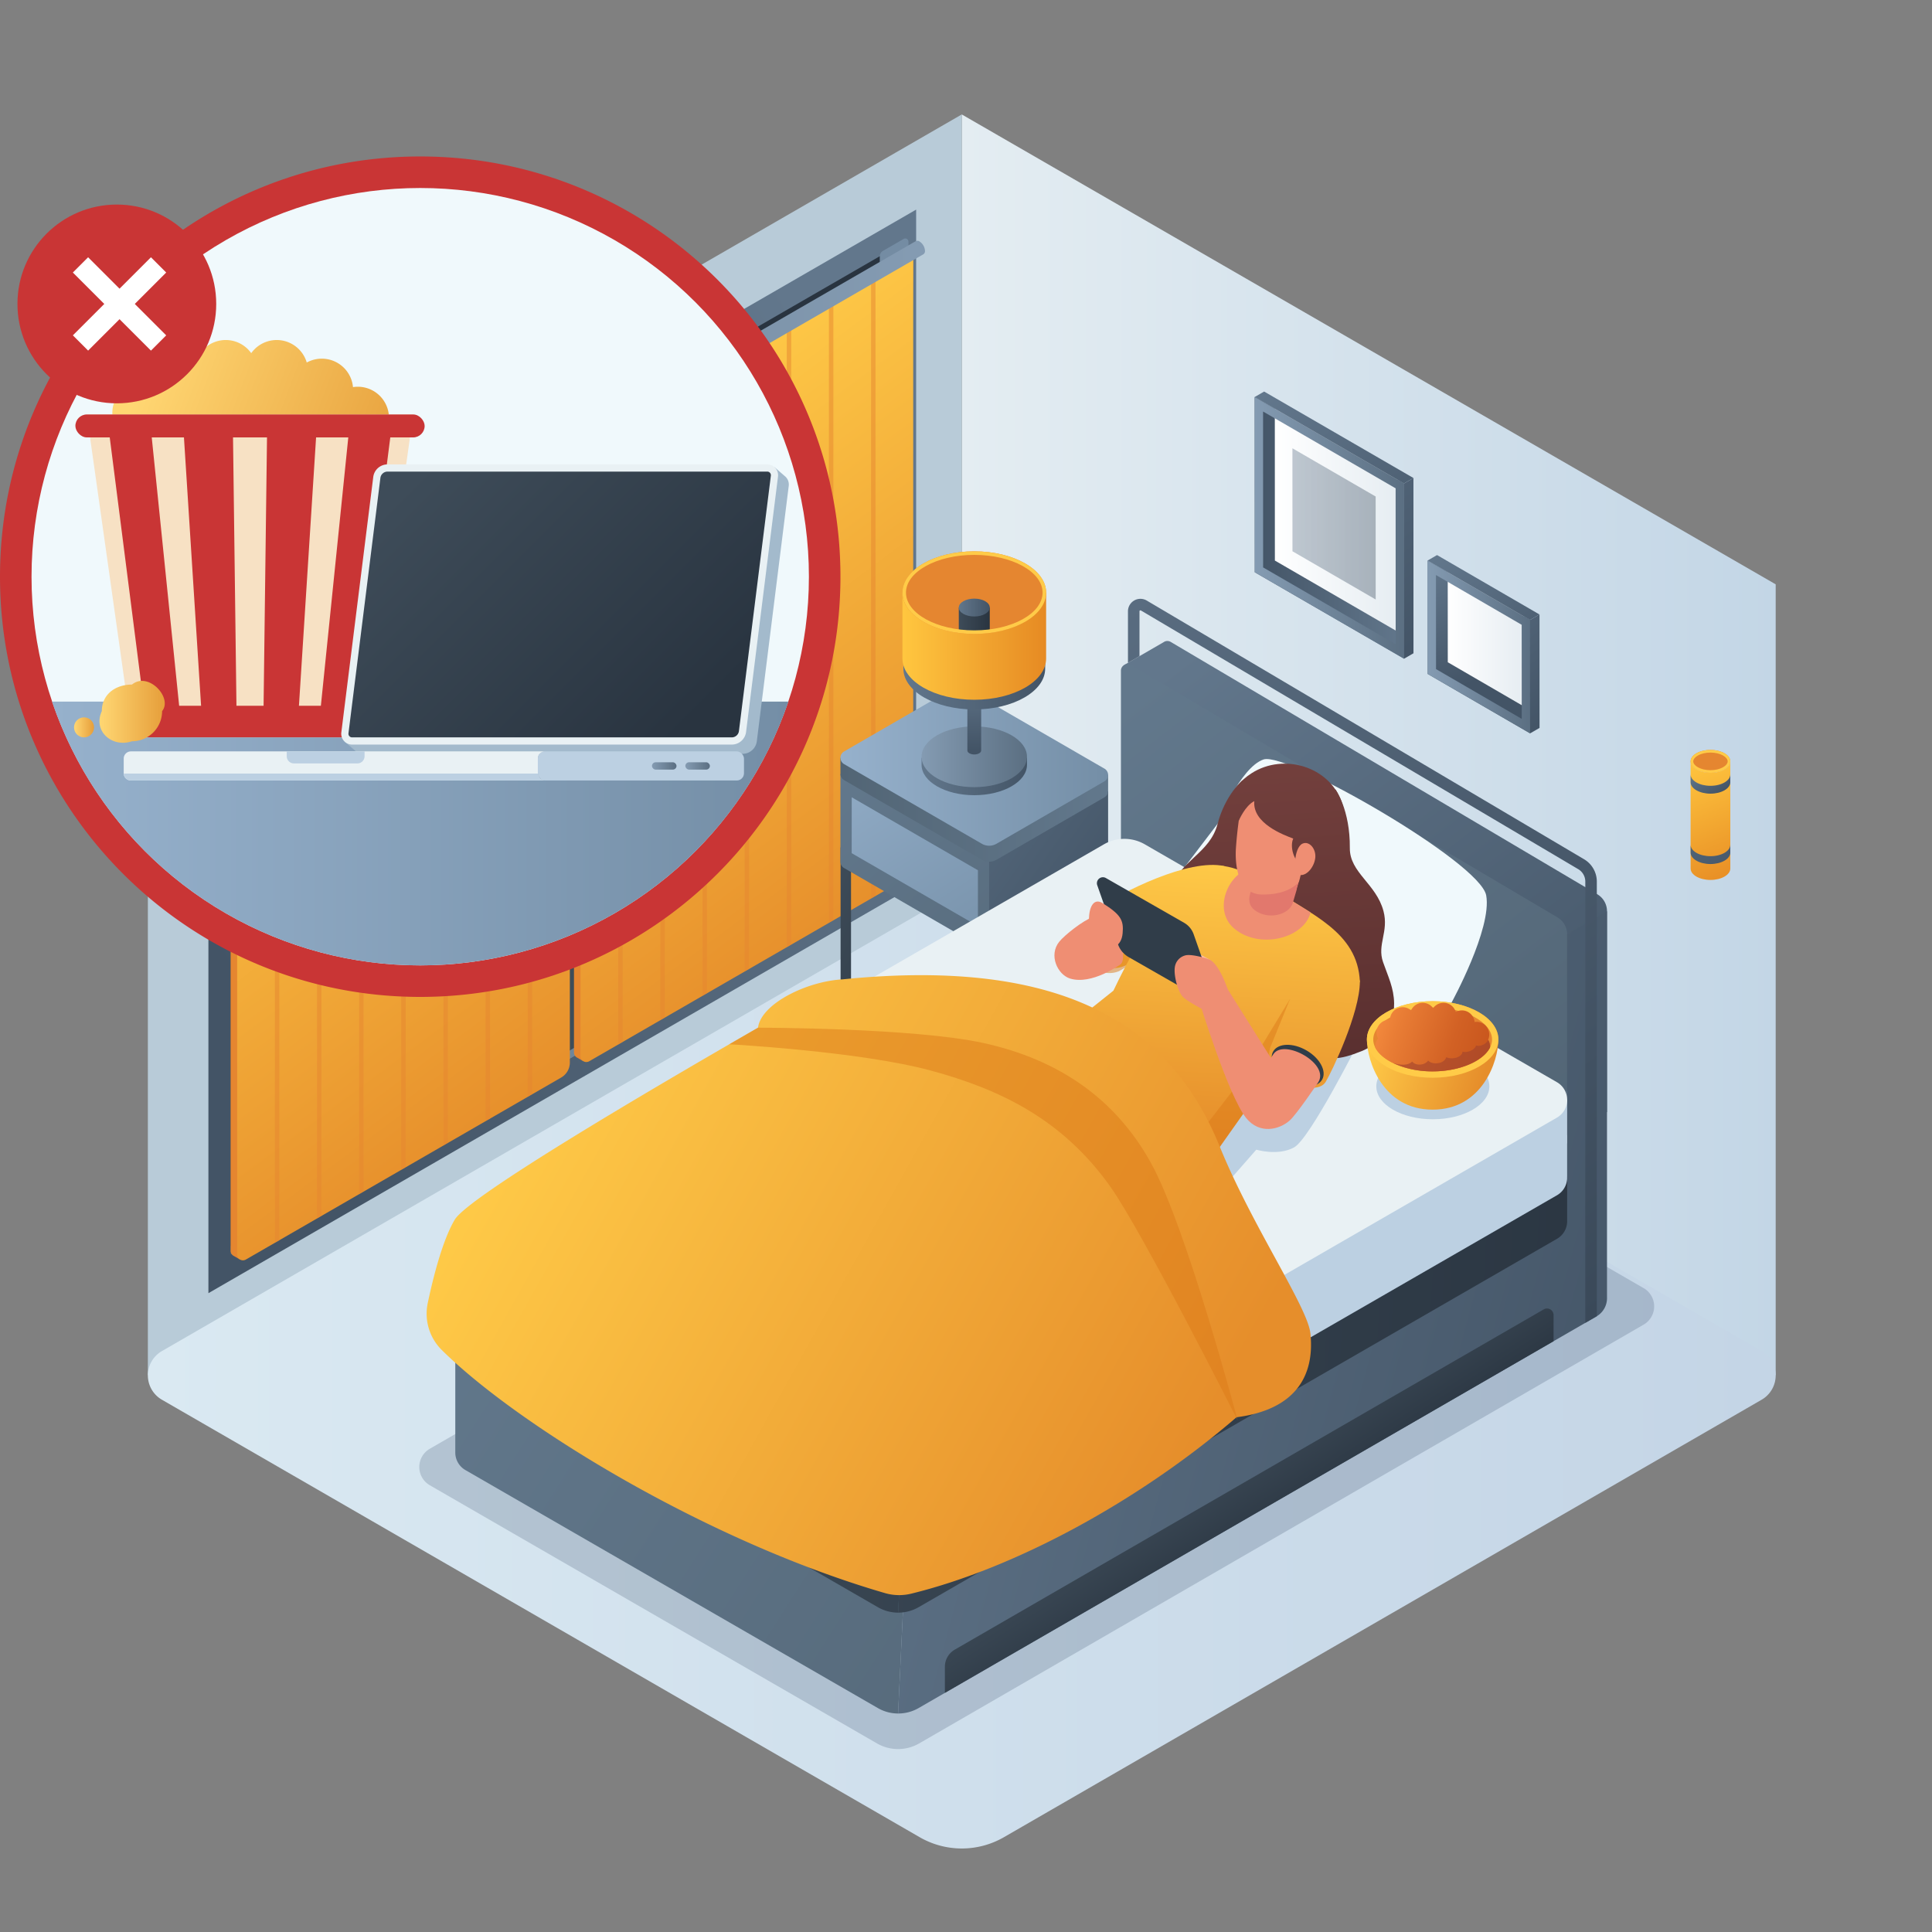 <svg id="Layer_1" data-name="Layer 1" xmlns="http://www.w3.org/2000/svg" xmlns:xlink="http://www.w3.org/1999/xlink" viewBox="0 0 1000 1000">
  <rect x="0" y="0" width="1000" height="1000" fill="#808080" stroke="none"/>
  <defs>
    <style>
      .cls-1 {
        fill: url(#linear-gradient);
      }

      .cls-2 {
        fill: #b8cbd8;
      }

      .cls-3 {
        fill: url(#linear-gradient-2);
      }

      .cls-4 {
        fill: #2a3f5e;
        opacity: 0.2;
      }

      .cls-5 {
        fill: url(#linear-gradient-3);
      }

      .cls-6 {
        fill: url(#linear-gradient-4);
      }

      .cls-7 {
        fill: url(#linear-gradient-5);
      }

      .cls-8 {
        fill: url(#linear-gradient-6);
      }

      .cls-9 {
        fill: url(#linear-gradient-7);
      }

      .cls-10 {
        fill: #e58630;
      }

      .cls-11 {
        fill: url(#linear-gradient-8);
      }

      .cls-12, .cls-69, .cls-73 {
        opacity: 0.5;
      }

      .cls-13 {
        fill: url(#linear-gradient-9);
      }

      .cls-14 {
        fill: #748ca3;
      }

      .cls-15 {
        fill: #586c7f;
      }

      .cls-16 {
        fill: url(#linear-gradient-10);
      }

      .cls-17, .cls-18 {
        fill: none;
        stroke-miterlimit: 10;
        stroke-width: 5.405px;
      }

      .cls-17 {
        stroke: url(#linear-gradient-11);
      }

      .cls-18 {
        stroke: url(#linear-gradient-12);
      }

      .cls-19 {
        fill: url(#linear-gradient-13);
      }

      .cls-20 {
        fill: url(#linear-gradient-14);
      }

      .cls-21 {
        fill: url(#linear-gradient-15);
      }

      .cls-22 {
        fill: url(#linear-gradient-16);
      }

      .cls-23 {
        fill: url(#linear-gradient-17);
      }

      .cls-24 {
        fill: url(#linear-gradient-18);
      }

      .cls-25 {
        fill: url(#linear-gradient-19);
      }

      .cls-26 {
        fill: url(#linear-gradient-20);
      }

      .cls-27 {
        fill: url(#linear-gradient-21);
      }

      .cls-28 {
        fill: url(#linear-gradient-22);
      }

      .cls-29 {
        fill: url(#linear-gradient-23);
      }

      .cls-30 {
        fill: url(#linear-gradient-24);
      }

      .cls-31 {
        fill: #ffcb48;
      }

      .cls-32 {
        fill: url(#linear-gradient-25);
      }

      .cls-33 {
        fill: url(#linear-gradient-26);
      }

      .cls-34 {
        fill: url(#linear-gradient-27);
      }

      .cls-35 {
        fill: #c93535;
      }

      .cls-36 {
        fill: #f0f9fc;
      }

      .cls-37 {
        fill: url(#linear-gradient-28);
      }

      .cls-38 {
        fill: url(#linear-gradient-29);
      }

      .cls-39 {
        fill: #f7e1c4;
      }

      .cls-40 {
        fill: url(#linear-gradient-30);
      }

      .cls-41 {
        fill: url(#linear-gradient-31);
      }

      .cls-42 {
        fill: #a3bacc;
      }

      .cls-43 {
        fill: url(#linear-gradient-32);
      }

      .cls-44 {
        fill: #e9f1f4;
      }

      .cls-45, .cls-69 {
        fill: #bcd0e2;
      }

      .cls-46 {
        fill: url(#linear-gradient-33);
      }

      .cls-47 {
        fill: url(#linear-gradient-34);
      }

      .cls-48 {
        fill: #fff;
      }

      .cls-49 {
        fill: url(#linear-gradient-35);
      }

      .cls-50 {
        fill: url(#linear-gradient-36);
      }

      .cls-51 {
        fill: url(#linear-gradient-37);
      }

      .cls-52 {
        fill: url(#linear-gradient-38);
      }

      .cls-53 {
        fill: #541510;
        opacity: 0.3;
      }

      .cls-54 {
        fill: url(#linear-gradient-39);
      }

      .cls-55 {
        fill: url(#linear-gradient-40);
      }

      .cls-56 {
        fill: url(#linear-gradient-41);
      }

      .cls-57 {
        fill: url(#linear-gradient-42);
      }

      .cls-58 {
        fill: url(#linear-gradient-43);
      }

      .cls-59 {
        fill: url(#linear-gradient-44);
      }

      .cls-60 {
        opacity: 0.4;
        fill: url(#linear-gradient-45);
      }

      .cls-61 {
        fill: url(#linear-gradient-46);
      }

      .cls-62 {
        fill: url(#linear-gradient-47);
      }

      .cls-63 {
        fill: url(#linear-gradient-48);
      }

      .cls-64 {
        fill: url(#linear-gradient-49);
      }

      .cls-65 {
        fill: url(#linear-gradient-50);
      }

      .cls-66 {
        fill: url(#linear-gradient-51);
      }

      .cls-67 {
        fill: url(#linear-gradient-52);
      }

      .cls-68 {
        fill: url(#linear-gradient-53);
      }

      .cls-70 {
        fill: url(#linear-gradient-54);
      }

      .cls-71 {
        fill: url(#linear-gradient-55);
      }

      .cls-72 {
        fill: url(#linear-gradient-56);
      }

      .cls-73 {
        fill: #dd7b19;
      }

      .cls-74 {
        fill: #ef8e73;
      }

      .cls-75 {
        fill: url(#linear-gradient-57);
      }

      .cls-76 {
        fill: #999;
      }

      .cls-77 {
        fill: url(#linear-gradient-58);
      }

      .cls-78 {
        fill: url(#linear-gradient-59);
      }

      .cls-79 {
        fill: #303d49;
      }

      .cls-80 {
        fill: url(#linear-gradient-60);
      }

      .cls-81 {
        fill: url(#linear-gradient-61);
      }

      .cls-82 {
        fill: #a0432d;
        opacity: 0.6;
      }

      .cls-83 {
        fill: #ffbda3;
      }

      .cls-84 {
        fill: #e2786d;
      }

      .cls-85 {
        fill: url(#linear-gradient-62);
      }
    </style>
    <linearGradient id="linear-gradient" x1="497.806" y1="385.56" x2="919.092" y2="385.56" gradientUnits="userSpaceOnUse">
      <stop offset="0" stop-color="#e4edf2"/>
      <stop offset="1" stop-color="#c3d6e6"/>
    </linearGradient>
    <linearGradient id="linear-gradient-2" x1="76.535" y1="711.893" x2="919.092" y2="711.893" gradientUnits="userSpaceOnUse">
      <stop offset="0" stop-color="#dae9f2"/>
      <stop offset="0.993" stop-color="#c4d5e6"/>
    </linearGradient>
    <linearGradient id="linear-gradient-3" x1="293.069" y1="181.598" x2="286.941" y2="504.832" gradientUnits="userSpaceOnUse">
      <stop offset="0" stop-color="#293440"/>
      <stop offset="1" stop-color="#3e4c59"/>
    </linearGradient>
    <linearGradient id="linear-gradient-4" x1="119.361" y1="388.918" x2="462.704" y2="388.918" gradientUnits="userSpaceOnUse">
      <stop offset="0" stop-color="#5b6f82"/>
      <stop offset="1" stop-color="#849bb2"/>
    </linearGradient>
    <linearGradient id="linear-gradient-5" x1="481.078" y1="285.899" x2="107.181" y2="488.578" gradientUnits="userSpaceOnUse">
      <stop offset="0" stop-color="#62778c"/>
      <stop offset="1" stop-color="#435466"/>
    </linearGradient>
    <linearGradient id="linear-gradient-6" x1="414.038" y1="318.153" x2="275.56" y2="393.218" xlink:href="#linear-gradient-5"/>
    <linearGradient id="linear-gradient-7" x1="302.569" y1="382.506" x2="164.091" y2="457.571" xlink:href="#linear-gradient-5"/>
    <linearGradient id="linear-gradient-8" x1="121.449" y1="325.819" x2="296.854" y2="561.734" gradientUnits="userSpaceOnUse">
      <stop offset="0" stop-color="#ffcb48"/>
      <stop offset="1" stop-color="#e68e2b"/>
    </linearGradient>
    <linearGradient id="linear-gradient-9" x1="299.178" y1="223.176" x2="474.583" y2="459.091" xlink:href="#linear-gradient-8"/>
    <linearGradient id="linear-gradient-10" x1="-89.689" y1="232.82" x2="474.13" y2="232.82" xlink:href="#linear-gradient-4"/>
    <linearGradient id="linear-gradient-11" x1="6226.168" y1="492.964" x2="6298.378" y2="525.955" gradientTransform="translate(-5721.27)" gradientUnits="userSpaceOnUse">
      <stop offset="0" stop-color="#3e4c59"/>
      <stop offset="1" stop-color="#293440"/>
    </linearGradient>
    <linearGradient id="linear-gradient-12" x1="6154.248" y1="443.229" x2="6235.843" y2="480.508" xlink:href="#linear-gradient-11"/>
    <linearGradient id="linear-gradient-13" x1="-1971.37" y1="379.792" x2="-1838.851" y2="473.116" gradientTransform="translate(2413.687)" xlink:href="#linear-gradient-5"/>
    <linearGradient id="linear-gradient-14" x1="-1971.749" y1="394.272" x2="-1828.423" y2="549.816" gradientTransform="translate(2413.687)" gradientUnits="userSpaceOnUse">
      <stop offset="0" stop-color="#62788c"/>
      <stop offset="1" stop-color="#526575"/>
    </linearGradient>
    <linearGradient id="linear-gradient-15" x1="-1985.888" y1="374.728" x2="-1899.241" y2="509.897" gradientTransform="translate(2413.687)" gradientUnits="userSpaceOnUse">
      <stop offset="0" stop-color="#96b1cc"/>
      <stop offset="1" stop-color="#748ea6"/>
    </linearGradient>
    <linearGradient id="linear-gradient-16" x1="-1978.675" y1="419.125" x2="-1840.129" y2="419.125" gradientTransform="translate(2413.687)" gradientUnits="userSpaceOnUse">
      <stop offset="0" stop-color="#526575"/>
      <stop offset="1" stop-color="#62788c"/>
    </linearGradient>
    <linearGradient id="linear-gradient-17" x1="-1978.675" y1="396.678" x2="-1840.129" y2="396.678" xlink:href="#linear-gradient-15"/>
    <linearGradient id="linear-gradient-18" x1="-2179.082" y1="395.869" x2="-2124.517" y2="395.869" gradientTransform="translate(2656.085)" xlink:href="#linear-gradient-5"/>
    <linearGradient id="linear-gradient-19" x1="-2179.082" y1="391.711" x2="-2124.517" y2="391.711" gradientTransform="translate(2656.085)" gradientUnits="userSpaceOnUse">
      <stop offset="0" stop-color="#849bb2"/>
      <stop offset="1" stop-color="#5b6f82"/>
    </linearGradient>
    <linearGradient id="linear-gradient-20" x1="-2152.168" y1="347.813" x2="-2151.442" y2="388.012" gradientTransform="translate(2656.085)" xlink:href="#linear-gradient-5"/>
    <linearGradient id="linear-gradient-21" x1="-2188.491" y1="339.847" x2="-2115.108" y2="339.847" gradientTransform="translate(2656.085)" xlink:href="#linear-gradient-5"/>
    <linearGradient id="linear-gradient-22" x1="-2188.983" y1="334.468" x2="-2114.616" y2="334.468" gradientTransform="translate(2656.085)" gradientUnits="userSpaceOnUse">
      <stop offset="0.008" stop-color="#ffc63f"/>
      <stop offset="1" stop-color="#e68a23"/>
    </linearGradient>
    <linearGradient id="linear-gradient-23" x1="-2159.818" y1="320.654" x2="-2143.781" y2="320.654" gradientTransform="translate(2656.085)" xlink:href="#linear-gradient-11"/>
    <linearGradient id="linear-gradient-24" x1="-2159.818" y1="314.467" x2="-2143.781" y2="314.467" gradientTransform="translate(2656.085)" xlink:href="#linear-gradient-5"/>
    <linearGradient id="linear-gradient-25" x1="873.842" y1="393.006" x2="899.517" y2="458.122" gradientTransform="matrix(1, 0, 0, 1, 0, 0)" xlink:href="#linear-gradient-22"/>
    <linearGradient id="linear-gradient-26" x1="881.308" y1="397.083" x2="890.07" y2="410.786" xlink:href="#linear-gradient-5"/>
    <linearGradient id="linear-gradient-27" x1="864.346" y1="406.98" x2="895.202" y2="455.237" xlink:href="#linear-gradient-5"/>
    <linearGradient id="linear-gradient-28" x1="26.937" y1="431.411" x2="408.075" y2="431.411" gradientTransform="matrix(1, 0, 0, 1, 0, 0)" xlink:href="#linear-gradient-15"/>
    <linearGradient id="linear-gradient-29" x1="71.653" y1="199.13" x2="209.619" y2="250.79" gradientUnits="userSpaceOnUse">
      <stop offset="0" stop-color="#ffd773"/>
      <stop offset="1" stop-color="#e69e3a"/>
    </linearGradient>
    <linearGradient id="linear-gradient-30" x1="51.491" y1="368.444" x2="85.291" y2="368.444" xlink:href="#linear-gradient-29"/>
    <linearGradient id="linear-gradient-31" x1="38.318" y1="376.481" x2="48.681" y2="376.481" xlink:href="#linear-gradient-29"/>
    <linearGradient id="linear-gradient-32" x1="219.238" y1="242.358" x2="354.046" y2="377.167" gradientTransform="matrix(1, 0, 0, 1, 0, 0)" xlink:href="#linear-gradient-11"/>
    <linearGradient id="linear-gradient-33" x1="337.461" y1="396.448" x2="350.155" y2="396.448" gradientTransform="matrix(1, 0, 0, 1, 0, 0)" xlink:href="#linear-gradient-19"/>
    <linearGradient id="linear-gradient-34" x1="354.736" y1="396.448" x2="367.43" y2="396.448" gradientTransform="matrix(1, 0, 0, 1, 0, 0)" xlink:href="#linear-gradient-19"/>
    <linearGradient id="linear-gradient-35" x1="620.125" y1="334.512" x2="816.551" y2="591.751" xlink:href="#linear-gradient-5"/>
    <linearGradient id="linear-gradient-36" x1="600.319" y1="349.439" x2="794.987" y2="604.375" gradientTransform="matrix(1, 0, 0, 1, 0, 0)" xlink:href="#linear-gradient-14"/>
    <linearGradient id="linear-gradient-37" x1="381.338" y1="607.594" x2="872.045" y2="739.348" xlink:href="#linear-gradient-5"/>
    <linearGradient id="linear-gradient-38" x1="235.197" y1="629.598" x2="662.83" y2="901.849" gradientTransform="matrix(1, 0, 0, 1, 0, 0)" xlink:href="#linear-gradient-14"/>
    <linearGradient id="linear-gradient-39" x1="245.699" y1="692.012" x2="884.697" y2="726.581" gradientTransform="matrix(1, 0, 0, 1, 0, 0)" xlink:href="#linear-gradient-11"/>
    <linearGradient id="linear-gradient-40" x1="250.798" y1="724.745" x2="842.082" y2="756.732" gradientTransform="matrix(1, 0, 0, 1, 0, 0)" xlink:href="#linear-gradient-11"/>
    <linearGradient id="linear-gradient-41" x1="612.233" y1="291.526" x2="879.145" y2="641.072" gradientUnits="userSpaceOnUse">
      <stop offset="0" stop-color="#596c80"/>
      <stop offset="0.999" stop-color="#3a4959"/>
    </linearGradient>
    <linearGradient id="linear-gradient-42" x1="629.122" y1="750.679" x2="660.291" y2="799.303" gradientTransform="matrix(1, 0, 0, 1, 0, 0)" xlink:href="#linear-gradient-11"/>
    <linearGradient id="linear-gradient-43" x1="668.063" y1="305.508" x2="745.382" y2="305.508" gradientTransform="translate(-18.64 -32.286)" gradientUnits="userSpaceOnUse">
      <stop offset="0" stop-color="#435466"/>
      <stop offset="1" stop-color="#62778c"/>
    </linearGradient>
    <linearGradient id="linear-gradient-44" x1="678.483" y1="301.525" x2="742.067" y2="301.525" gradientTransform="translate(-18.64 -32.286)" gradientUnits="userSpaceOnUse">
      <stop offset="0" stop-color="#fff"/>
      <stop offset="0.989" stop-color="#e6edf2"/>
    </linearGradient>
    <linearGradient id="linear-gradient-45" x1="687.595" y1="303.45" x2="730.701" y2="303.45" gradientTransform="translate(-18.64 -32.286)" xlink:href="#linear-gradient-5"/>
    <linearGradient id="linear-gradient-46" x1="668.063" y1="305.508" x2="745.382" y2="305.508" gradientTransform="translate(-18.64 -32.286)" xlink:href="#linear-gradient-19"/>
    <linearGradient id="linear-gradient-47" x1="685.028" y1="226.861" x2="764.528" y2="331.94" gradientTransform="translate(-18.64 -32.286)" xlink:href="#linear-gradient-5"/>
    <linearGradient id="linear-gradient-48" x1="653.566" y1="201.906" x2="771.45" y2="357.718" gradientTransform="translate(-18.64 -32.286)" xlink:href="#linear-gradient-5"/>
    <linearGradient id="linear-gradient-49" x1="768.106" y1="343.2" x2="742.426" y2="282.979" gradientTransform="translate(3.464 6)" xlink:href="#linear-gradient-43"/>
    <linearGradient id="linear-gradient-50" x1="701.573" y1="248.141" x2="740.908" y2="248.141" gradientTransform="translate(47.767 82.735)" xlink:href="#linear-gradient-44"/>
    <linearGradient id="linear-gradient-51" x1="691.153" y1="252.124" x2="744.223" y2="252.124" gradientTransform="translate(47.767 82.735)" xlink:href="#linear-gradient-19"/>
    <linearGradient id="linear-gradient-52" x1="703.489" y1="199.384" x2="758.284" y2="271.809" gradientTransform="translate(47.767 82.735)" xlink:href="#linear-gradient-5"/>
    <linearGradient id="linear-gradient-53" x1="685.33" y1="185.039" x2="762.031" y2="286.417" gradientTransform="translate(47.767 82.735)" xlink:href="#linear-gradient-5"/>
    <linearGradient id="linear-gradient-54" x1="631.844" y1="383.038" x2="641.546" y2="555.634" gradientUnits="userSpaceOnUse">
      <stop offset="0" stop-color="#75413e"/>
      <stop offset="1" stop-color="#592f2f"/>
    </linearGradient>
    <linearGradient id="linear-gradient-55" x1="683.109" y1="380.156" x2="692.811" y2="552.752" xlink:href="#linear-gradient-54"/>
    <linearGradient id="linear-gradient-56" x1="599.59" y1="440.758" x2="591.079" y2="585.438" xlink:href="#linear-gradient-8"/>
    <linearGradient id="linear-gradient-57" x1="630.61" y1="442.582" x2="622.1" y2="587.263" xlink:href="#linear-gradient-8"/>
    <linearGradient id="linear-gradient-58" x1="272.528" y1="547.775" x2="621.12" y2="742.227" xlink:href="#linear-gradient-8"/>
    <linearGradient id="linear-gradient-59" x1="685.181" y1="445.792" x2="676.67" y2="590.473" xlink:href="#linear-gradient-8"/>
    <linearGradient id="linear-gradient-60" x1="710.401" y1="535" x2="768.638" y2="555.022" xlink:href="#linear-gradient-8"/>
    <linearGradient id="linear-gradient-61" x1="714.402" y1="527.814" x2="769.642" y2="546.805" gradientUnits="userSpaceOnUse">
      <stop offset="0" stop-color="#f2883c"/>
      <stop offset="0.167" stop-color="#e97d35"/>
      <stop offset="0.674" stop-color="#d26124"/>
      <stop offset="0.968" stop-color="#c9571e"/>
    </linearGradient>
    <linearGradient id="linear-gradient-62" x1="664.386" y1="381.209" x2="674.088" y2="553.805" xlink:href="#linear-gradient-54"/>
  </defs>
  <g>
    <g>
      <polygon class="cls-1" points="497.806 59.227 919.092 302.448 919.092 711.893 497.806 468.649 497.806 59.227"/>
      <polygon class="cls-2" points="497.822 59.227 76.535 302.448 76.535 711.893 497.822 468.649 497.822 59.227"/>
    </g>
    <path class="cls-3" d="M83.805,724.497l392.211,226.433a43.617,43.617,0,0,0,43.617-.001L911.823,724.492a14.539,14.539,0,0,0,0-25.182L519.615,472.857a43.617,43.617,0,0,0-43.62.001L83.804,699.314A14.539,14.539,0,0,0,83.805,724.497Z"/>
    <path class="cls-4" d="M222.479,768.772l231.451,133.622a21.825,21.825,0,0,0,21.827-.002l374.982-216.764a10.912,10.912,0,0,0-.001-18.9L619.358,533.124a21.825,21.825,0,0,0-21.826-.001L222.479,749.871A10.912,10.912,0,0,0,222.479,768.772Z"/>
  </g>
  <g>
    <g>
      <path class="cls-5" d="M466.545,454.529,123.196,652.758l-11.465-6.617V323.317L455.08,125.076l11.465-2.159Z"/>
      <polygon class="cls-6" points="462.704 128.388 458.763 130.662 458.768 449.098 119.361 645.042 119.361 649.448 462.704 451.228 462.704 128.388"/>
      <path class="cls-7" d="M107.873,319.994v349.352l366.319-211.484V108.489Zm11.488,6.633L462.704,128.388l0,322.841L119.361,649.448Z"/>
    </g>
    <polygon class="cls-8" points="347.299 513.451 342.299 516.337 342.299 197.921 347.299 195.035 347.299 513.451"/>
    <polygon class="cls-9" points="235.83 577.803 230.83 580.69 230.83 262.274 235.83 259.387 235.83 577.803"/>
    <g>
      <path class="cls-10" d="M291.556,234.442l-172.194,99.549V647.396a2.972,2.972,0,0,0,1.505,2.601l-0.0 0,3.388,1.95-.404-1.947.01-.005L287.062,555.79a9,9,0,0,0,4.501-7.795l3.384-311.6Z"/>
      <path class="cls-11" d="M294.954,549.947l-.007-313.553-172.194,99.549V649.348a3,3,0,0,0,4.5,2.598l163.201-94.204A9,9,0,0,0,294.954,549.947Z"/>
      <g>
        <g class="cls-12">
          <polygon class="cls-10" points="144.564 641.925 142.265 643.253 142.265 324.662 144.564 323.334 144.564 641.925"/>
        </g>
        <g class="cls-12">
          <polygon class="cls-10" points="166.376 629.316 164.077 630.643 164.077 312.052 166.376 310.724 166.376 629.316"/>
        </g>
        <g class="cls-12">
          <polygon class="cls-10" points="188.188 616.706 185.888 618.034 185.888 299.442 188.188 298.115 188.188 616.706"/>
        </g>
        <g class="cls-12">
          <polygon class="cls-10" points="209.999 604.097 207.7 605.424 207.7 286.833 209.999 285.505 209.999 604.097"/>
        </g>
        <g class="cls-12">
          <polygon class="cls-10" points="231.811 591.487 229.512 592.815 229.512 274.223 231.811 272.896 231.811 591.487"/>
        </g>
        <g class="cls-12">
          <polygon class="cls-10" points="253.623 578.878 251.323 580.205 251.323 261.614 253.623 260.286 253.623 578.878"/>
        </g>
        <g class="cls-12">
          <polygon class="cls-10" points="275.434 566.268 273.135 567.596 273.135 249.004 275.434 247.677 275.434 566.268"/>
        </g>
      </g>
    </g>
    <g>
      <path class="cls-10" d="M469.284,131.799l-172.194,99.549V544.753a2.972,2.972,0,0,0,1.505,2.601l-0.0 0,3.388,1.95-.404-1.947.01-.005,163.201-94.204a9,9,0,0,0,4.501-7.795l3.384-311.6Z"/>
      <path class="cls-13" d="M472.683,447.304l-.007-313.553-172.194,99.549V546.705a3,3,0,0,0,4.5,2.598L468.182,455.099A9,9,0,0,0,472.683,447.304Z"/>
      <g>
        <g class="cls-12">
          <polygon class="cls-10" points="322.293 539.282 319.994 540.61 319.994 222.018 322.293 220.691 322.293 539.282"/>
        </g>
        <g class="cls-12">
          <polygon class="cls-10" points="344.105 526.673 341.805 528 341.805 209.409 344.105 208.081 344.105 526.673"/>
        </g>
        <g class="cls-12">
          <polygon class="cls-10" points="365.916 514.063 363.617 515.391 363.617 196.799 365.916 195.472 365.916 514.063"/>
        </g>
        <g class="cls-12">
          <polygon class="cls-10" points="387.728 501.454 385.429 502.781 385.429 184.19 387.728 182.862 387.728 501.454"/>
        </g>
        <g class="cls-12">
          <polygon class="cls-10" points="409.54 488.844 407.24 490.171 407.24 171.58 409.54 170.252 409.54 488.844"/>
        </g>
        <g class="cls-12">
          <polygon class="cls-10" points="431.352 476.234 429.052 477.562 429.052 158.971 431.352 157.643 431.352 476.234"/>
        </g>
        <g class="cls-12">
          <polygon class="cls-10" points="453.163 463.625 450.864 464.952 450.864 146.361 453.163 145.033 453.163 463.625"/>
        </g>
      </g>
    </g>
    <g>
      <path class="cls-14" d="M470.207,125.062v6.034l-14.835,8.563v-6.919a3.362,3.362,0,0,1,1.681-2.912l10.706-6.18A1.632,1.632,0,0,1,470.207,125.062Z"/>
      <path class="cls-15" d="M127.803,323.014v6.034l-14.835,8.563v-6.919a3.362,3.362,0,0,1,1.681-2.912l10.706-6.18A1.632,1.632,0,0,1,127.803,323.014Z"/>
      <path class="cls-16" d="M477.943,131.606,115.317,341.012l-3.926-6.8L474.03,124.799l.002.003a1.977,1.977,0,0,1,1.951.208,6.138,6.138,0,0,1,2.785,4.804A1.926,1.926,0,0,1,477.943,131.606Z"/>
      <ellipse class="cls-15" cx="113.354" cy="337.612" rx="2.263" ry="3.926" transform="translate(-153.619 101.908) rotate(-30)"/>
    </g>
  </g>
  <g>
    <g>
      <path class="cls-17" d="M512.719,481.762v83.224a1.882,1.882,0,0,0,2.822,1.63l52.78-30.451a5.646,5.646,0,0,0,2.824-4.89V451.836"/>
      <path class="cls-18" d="M437.787,438.618v83.224a1.882,1.882,0,0,0,2.822,1.63l68.189-39.347a5.646,5.646,0,0,0,2.824-4.89V399.797"/>
      <g>
        <path class="cls-19" d="M573.559,409.55v45.362a3.781,3.781,0,0,1-1.888,3.289l-55.889,32.315a7.563,7.563,0,0,1-3.792,1.007l-15.408-81.973Z"/>
        <path class="cls-20" d="M511.99,409.55v81.973a7.564,7.564,0,0,1-3.792-1.007l-71.281-41.211a3.764,3.764,0,0,1-1.904-3.289v-45.362Z"/>
        <polygon class="cls-21" points="506.17 479.36 440.832 441.602 440.855 412.673 506.17 450.444 506.17 479.36"/>
        <path class="cls-22" d="M435.012,392.23v8.278a3.754,3.754,0,0,0,1.893,3.28L508.197,445.003a7.578,7.578,0,0,0,7.585,0l55.884-32.319a3.753,3.753,0,0,0,1.893-3.28v-8.278Z"/>
        <path class="cls-23" d="M571.666,397.846l-71.292-41.215a7.578,7.578,0,0,0-7.585,0l-55.884,32.319a3.789,3.789,0,0,0,0,6.56l71.292,41.215a7.578,7.578,0,0,0,7.585,0l55.884-32.319A3.789,3.789,0,0,0,571.666,397.846Z"/>
      </g>
    </g>
    <g>
      <g>
        <path class="cls-24" d="M530.811,392.245c-2.843-6.936-13.625-12.103-26.525-12.103s-23.683,5.167-26.525,12.103h-.757v3.624c0,8.686,12.215,15.727,27.282,15.727s27.282-7.041,27.282-15.727v-3.624Z"/>
        <ellipse class="cls-25" cx="504.286" cy="391.711" rx="27.282" ry="15.727"/>
      </g>
      <path class="cls-26" d="M500.711,347.951v40.498c0,1.138,1.6,2.061,3.575,2.061s3.575-.923,3.575-2.061V347.951Z"/>
      <path class="cls-27" d="M467.594,312.486v33.635c0,11.646,16.427,21.087,36.691,21.087s36.691-9.441,36.691-21.087V312.486Z"/>
      <path class="cls-28" d="M467.102,306.74v34.086c0,11.802,16.648,21.37,37.184,21.37s37.184-9.568,37.184-21.37V306.74Z"/>
      <g>
        <ellipse class="cls-10" cx="504.286" cy="306.74" rx="37.184" ry="21.37"/>
        <path class="cls-29" d="M496.267,325.944a36.3,36.3,0,0,0,16.037,0V314.467H496.267Z"/>
        <ellipse class="cls-30" cx="504.286" cy="314.467" rx="8.018" ry="4.622"/>
        <path class="cls-31" d="M504.286,287.203c19.493,0,35.351,8.764,35.351,19.537s-15.858,19.537-35.351,19.537-35.351-8.764-35.351-19.537,15.858-19.537,35.351-19.537m0-1.833c-20.536,0-37.184,9.568-37.184,21.37,0,11.802,16.648,21.37,37.184,21.37s37.184-9.568,37.184-21.37c0-11.802-16.648-21.37-37.184-21.37Z"/>
      </g>
    </g>
  </g>
  <g>
    <ellipse class="cls-10" cx="885.332" cy="394.084" rx="10.274" ry="5.922"/>
    <path class="cls-32" d="M895.605,394.087c-.003,3.27-4.601,5.92-10.274,5.92-5.674,0-10.273-2.652-10.273-5.922V449.534c0,3.271,4.599,5.922,10.273,5.922s10.274-2.651,10.274-5.922V394.087Z"/>
    <path class="cls-33" d="M895.605,400.815c-.003,3.27-4.601,5.92-10.274,5.92-5.674,0-10.273-2.652-10.273-5.922v4.061c0,3.271,4.599,5.922,10.273,5.922s10.274-2.651,10.274-5.922Z"/>
    <path class="cls-34" d="M895.605,437.24c-.003,3.27-4.601,5.92-10.274,5.92-5.674,0-10.273-2.652-10.273-5.922v4.061c0,3.271,4.599,5.922,10.273,5.922s10.274-2.651,10.274-5.922Z"/>
    <path class="cls-31" d="M885.332,389.526c5.251,0,8.911,2.402,8.911,4.559s-3.659,4.559-8.911,4.559-8.911-2.403-8.911-4.559,3.659-4.559,8.911-4.559m0-1.363c-5.674,0-10.274,2.651-10.274,5.922,0,3.271,4.6,5.922,10.274,5.922,5.674,0,10.274-2.651,10.274-5.922,0-3.271-4.6-5.922-10.274-5.922Z"/>
  </g>
  <g>
    <g>
      <g>
        <path class="cls-35" d="M217.506,99.16a198.653,198.653,0,1,1-77.584,15.657,198.06,198.06,0,0,1,77.584-15.657m0-18.174C97.381,80.987,0,178.367,0,298.493c0,120.125,97.381,217.506,217.506,217.506s217.506-97.381,217.506-217.506c0-120.125-97.381-217.506-217.506-217.506Z"/>
        <circle class="cls-36" cx="217.506" cy="298.493" r="201.184"/>
      </g>
      <path class="cls-37" d="M26.937,363.145a201.262,201.262,0,0,0,381.137,0Z"/>
      <g>
        <path class="cls-38" d="M199.91,222.944a16.137,16.137,0,0,0-17.206-22.572,16.211,16.211,0,0,0-23.933-12.733,16.199,16.199,0,0,0-28.74-4.845,16.196,16.196,0,0,0-27.999,2.83,16.193,16.193,0,0,0-26.87,11.957c-.266-.013-.528-.04-.798-.04a16.202,16.202,0,0,0-14.393,23.671,18.253,18.253,0,0,0-3.532,9.875c0,.605.04,1.21.08,1.775,8.713,17.224,38.561,30.292,72.887,30.292,34.326,0,64.175-13.069,72.887-30.292.04-.565.081-1.17.081-1.775A16.963,16.963,0,0,0,199.91,222.944Z"/>
        <g>
          <path class="cls-39" d="M188.508,381.64H70.307a3.726,3.726,0,0,1-3.725-3.625l-.345-12.7L44.929,214.521H213.886L192.578,365.314l-.345,12.7A3.726,3.726,0,0,1,188.508,381.64Z"/>
          <g>
            <polygon class="cls-35" points="93.186 369.754 75.109 369.754 56.477 223.869 78.281 223.869 93.186 369.754"/>
            <polygon class="cls-35" points="122.443 369.754 104.366 369.754 95.05 223.869 120.58 223.869 122.443 369.754"/>
            <polygon class="cls-35" points="165.629 369.754 183.706 369.754 202.338 223.869 180.534 223.869 165.629 369.754"/>
            <polygon class="cls-35" points="136.372 369.754 154.449 369.754 163.765 223.869 138.235 223.869 136.372 369.754"/>
          </g>
          <rect class="cls-35" x="39.022" y="214.521" width="180.771" height="11.885" rx="5.943"/>
          <path class="cls-35" d="M66.237,365.314l.345,12.7a3.726,3.726,0,0,0,3.725,3.625H188.508a3.726,3.726,0,0,0,3.725-3.625l.345-12.7Z"/>
        </g>
        <path class="cls-40" d="M83.907,368.075a15.602,15.602,0,0,1-15.602,15.602c-10.266,3.48-20.359-5.22-15.602-15.602,0-8.617,6.985-13.746,15.602-13.746C76.831,347.369,89.514,361.289,83.907,368.075Z"/>
        <circle class="cls-41" cx="43.499" cy="376.481" r="5.181"/>
      </g>
      <g>
        <g>
          <path class="cls-42" d="M406.266,246.476l-5.444-4.724v3.418H206.152a7.453,7.453,0,0,0-7.395,6.528L182.232,383.902c-.017.136.001.266-.006.4l-3.883-.474,5.882,5.054a5.529,5.529,0,0,0,3.553,1.302H384.334a7.453,7.453,0,0,0,7.395-6.529l16.526-132.204A5.558,5.558,0,0,0,406.266,246.476Z"/>
          <path class="cls-43" d="M378.197,384.851H183.015a5.551,5.551,0,0,1-5.508-6.239l16.41-131.28a7.401,7.401,0,0,1,7.344-6.483H396.443a5.551,5.551,0,0,1,5.508,6.239l-16.41,131.28A7.401,7.401,0,0,1,378.197,384.851Z"/>
          <path class="cls-44" d="M397.146,244.099a1.863,1.863,0,0,1,1.849,2.094L382.469,378.398a3.732,3.732,0,0,1-3.698,3.264H182.215a1.863,1.863,0,0,1-1.849-2.094l16.526-132.204a3.732,3.732,0,0,1,3.698-3.264H397.146m0-3.726H200.59a7.453,7.453,0,0,0-7.395,6.528L176.669,379.105a5.59,5.59,0,0,0,5.546,6.283H378.771A7.453,7.453,0,0,0,386.167,378.86l16.526-132.204a5.59,5.59,0,0,0-5.547-6.283Z"/>
        </g>
        <rect class="cls-45" x="278.393" y="388.917" width="106.69" height="15.061" rx="3.726"/>
        <path class="cls-44" d="M278.393,400.252V392.644a3.726,3.726,0,0,1,3.726-3.726H67.76a3.726,3.726,0,0,0-3.726,3.726v7.608a3.726,3.726,0,0,0,3.726,3.726H282.119A3.726,3.726,0,0,1,278.393,400.252Z"/>
        <path class="cls-45" d="M148.418,388.917h40.277a0,0,0,0,1,0,0v2.517a3.704,3.704,0,0,1-3.704,3.704h-32.87a3.704,3.704,0,0,1-3.704-3.704v-2.517A0,0,0,0,1,148.418,388.917Z"/>
        <path class="cls-45" d="M67.76,403.978H282.119a3.718,3.718,0,0,1-3.71-3.568H64.049A3.718,3.718,0,0,0,67.76,403.978Z"/>
        <g>
          <rect class="cls-46" x="337.461" y="394.55" width="12.695" height="3.795" rx="1.898"/>
          <rect class="cls-47" x="354.736" y="394.55" width="12.695" height="3.795" rx="1.898"/>
        </g>
      </g>
    </g>
    <g>
      <circle class="cls-35" cx="60.475" cy="157.319" r="51.441"/>
      <g>
        <rect class="cls-48" x="56.287" y="128.74" width="11.165" height="57.158" transform="translate(-93.12 89.827) rotate(-45)"/>
        <rect class="cls-48" x="56.287" y="128.74" width="11.165" height="57.158" transform="translate(-5.623 312.31) rotate(-135)"/>
      </g>
    </g>
  </g>
  <g>
    <g>
      <g>
        <path class="cls-49" d="M826.78,462.879l-220.83-130.629a3.366,3.366,0,0,0-3.672.145v-0L581.8,344.24,602.827,356.54v98.814l228.956,120.329V471.647A10.185,10.185,0,0,0,826.78,462.879Z"/>
        <path class="cls-50" d="M580.193,347.126v121.338L811.148,587.638V483.601a10.185,10.185,0,0,0-5.002-8.768l-220.83-130.629A3.395,3.395,0,0,0,580.193,347.126Z"/>
        <path class="cls-51" d="M811.148,483.601V597.54L475.865,655.128l-11.023,231.778a21.197,21.197,0,0,0,10.666-2.836L826.513,681.262a10.883,10.883,0,0,0,5.266-9.711l.003-75.534V471.647Z"/>
        <path class="cls-52" d="M475.865,655.128l-11.023,231.778a21.054,21.054,0,0,1-10.507-2.836L240.938,760.931a10.45,10.45,0,0,1-5.28-9.004V675.676Z"/>
        <g>
          <path class="cls-53" d="M811.148,575.995v39.837l-.011-.011a10.471,10.471,0,0,1-5.259,9.618L475.505,816.086a21.091,21.091,0,0,1-10.666,2.836L475.862,622.743Z"/>
          <path class="cls-54" d="M811.148,591.772v39.837l-.011-.011a10.471,10.471,0,0,1-5.259,9.618L475.505,831.862a21.091,21.091,0,0,1-10.666,2.836L475.862,638.519Z"/>
          <path class="cls-55" d="M475.862,638.519,464.839,834.698a21.074,21.074,0,0,1-10.496-2.836l-213.397-123.139a10.487,10.487,0,0,1-5.29-9.174V658.919Z"/>
          <path class="cls-45" d="M710.58,577.761l-234.71,38.227L464.846,812.16a21.085,21.085,0,0,0,10.661-2.839L678.434,692.16l127.438-73.483a10.466,10.466,0,0,0,5.261-9.609h.02V569.224Z"/>
          <path class="cls-45" d="M475.862,615.981,464.839,812.16a21.074,21.074,0,0,1-10.496-2.836l-213.397-123.139a10.487,10.487,0,0,1-5.29-9.174V636.381Z"/>
          <path class="cls-44" d="M805.876,560.148,592.547,437.025a21.162,21.162,0,0,0-21.163-.001L438.273,513.768h0L240.943,627.655a10.434,10.434,0,0,0-4.96,6.515,10.759,10.759,0,0,0-.331,2.649,10.482,10.482,0,0,0,5.291,9.163l149.613,86.375,63.784,36.764a21.147,21.147,0,0,0,9.213,2.791q.684.044,1.369.044a21.147,21.147,0,0,0,10.582-2.837L805.877,578.473A10.581,10.581,0,0,0,805.876,560.148Z"/>
          <path class="cls-45" d="M703.862,538.17s-25.681,51.08-34.021,55.702-19.574,1.191-19.574,1.191L630.691,617.362l-20.596-25.59,38.964-54.975Z"/>
        </g>
      </g>
      <path class="cls-56" d="M826.513,456.296V681.262l-5.964,3.449V456.296a7.466,7.466,0,0,0-3.656-6.417L590.542,315.983a.444.444,0,0,0-.498,0,.453.453,0,0,0-.249.43V339.624l-5.964,3.44v-26.652a6.453,6.453,0,0,1,9.744-5.557L819.927,444.752A13.462,13.462,0,0,1,826.513,456.296Z"/>
    </g>
    <path class="cls-57" d="M799.034,677.732l-304.873,176.134a10.185,10.185,0,0,0-5.086,8.817v13.542L804.118,694.212l.01-13.538A3.395,3.395,0,0,0,799.034,677.732Z"/>
  </g>
  <g>
    <g>
      <polygon class="cls-58" points="726.702 250.248 726.742 340.95 649.462 296.196 649.423 205.494 726.702 250.248"/>
      <polygon class="cls-59" points="723.396 248.339 723.427 326.967 659.874 290.139 659.843 211.511 723.396 248.339"/>
      <polygon class="cls-60" points="712.04 256.996 712.061 310.3 668.976 285.333 668.955 232.029 712.04 256.996"/>
      <path class="cls-61" d="M722.404,333.444l-68.612-39.75-.032-80.693,68.612,39.75.032,80.693m4.337,7.506-.039-90.702-77.28-44.754.039,90.702L726.742,340.95Z"/>
      <polygon class="cls-62" points="654.313 202.663 731.593 247.417 726.702 250.248 649.423 205.494 654.313 202.663"/>
      <polygon class="cls-63" points="731.593 247.417 731.616 338.128 726.742 340.95 726.702 250.248 731.593 247.417"/>
    </g>
    <g>
      <polygon class="cls-64" points="791.951 320.885 791.99 379.587 738.959 348.833 738.92 290.132 791.951 320.885"/>
      <polygon class="cls-65" points="788.645 318.976 788.675 365.605 749.371 342.776 749.34 296.148 788.645 318.976"/>
      <path class="cls-66" d="M787.653,372.081l-44.364-25.75-.032-48.693,44.364,25.75.032,48.693m4.337,7.506-.039-58.702L738.92,290.132l.039,58.702,53.031,30.754Z"/>
      <polygon class="cls-67" points="743.811 287.3 796.842 318.054 791.951 320.885 738.92 290.132 743.811 287.3"/>
      <polygon class="cls-68" points="796.842 318.054 796.865 376.765 791.99 379.587 791.951 320.885 796.842 318.054"/>
    </g>
  </g>
  <g>
    <path class="cls-36" d="M599.939,466.132l114.446,73.162L751.263,519.047s21.122-38.399,17.99-55.606S666.259,388.963,654.034,393.089s-23.588,33.007-23.588,33.007Z"/>
    <path class="cls-69" d="M684.787,422.688s.911,14.327,2.182,20.127S700.398,471.291,700.398,471.291l-28.168-27.433Z"/>
    <path class="cls-70" d="M678.298,449.711l-35.201-45.829s-8.914,7.43-12.89,22.622c-4.023,15.374-19.788,18.958-24.663,34.325-2.629,8.288.081,11.424-1.957,17.14-2.737,7.678-3.276,10.372-5.889,19.51-3.871,13.538.397,26.24,6.45,31.888,12.555,11.715,22.498,14.041,34.392,12.557,13.315-2.635,18.787-14.931,25.022-29.133,4.468-10.177-1.069-27.948-2.374-37.586C673.019,459.655,678.298,449.711,678.298,449.711Z"/>
    <path class="cls-71" d="M663.878,451.183l27.325-42.63s7.654,10.393,7.473,30.456c-.114,12.629,13.677,18.449,17.41,32.562,2.838,10.732-3.401,17.276-.233,26.368,2.623,7.529,5.62,13.392,5.741,21.377.209,13.83-9.313,21.71-16.727,24.706-11.979,4.84-17.317,5.056-28.499.127-12.306-6.461-9.074-12.043-12.005-27.613-2.1-11.158-7.392-24.932-4.025-33.872C652.287,464.145,663.878,451.183,663.878,451.183Z"/>
    <g>
      <path class="cls-72" d="M633.74,448.299c-18.46-4.122-53.143,13.424-66.715,22.588-9.617,6.809-3.043,36.255,15,29.106l11.778-5.928Z"/>
      <path class="cls-73" d="M605.407,469.015l-33.414,34.445a12.833,12.833,0,0,0,7.286-.828l7.101-4.189Z"/>
      <path class="cls-74" d="M553.833,506.479c11.17,3.511,25.811-7.122,25.811-7.122,2.36-1.023,2.104-7.917.042-11.288l-3.129-1.352s-2.961-14.113-11.064-11.97c-5.078,1.788-14.496,9.311-17.191,12.637C542.617,494.397,547.401,504.458,553.833,506.479Z"/>
      <path class="cls-75" d="M657.585,459.211c-26.735-18.325-41.369-13.191-51.412,8.68-11.574,7.786-22.733,30.001-29.872,44.869l-24,19.169c-22.213,14.298,40.863,107.672,76.426,65.427l21.787-30.818,35.79-22.891,17.558-35.568C702.772,482.096,677.948,473.168,657.585,459.211Z"/>
      <path class="cls-73" d="M642.514,558.717l-21.277,27.574,6.468,12.204c.341-.376.685-.74,1.022-1.14l21.787-30.818,6.857-4.386,15.891-24.125-5.556-20.927Z"/>
      <polygon class="cls-76" points="658.219 551.434 667.027 561.009 675.58 550.796 670.642 523.606 658.219 551.434"/>
    </g>
    <path class="cls-77" d="M436.087,506.92C551.579,495.269,606.149,531.41,631.274,593.301c16.636,40.98,45.572,83.203,46.995,96.872,2.306,22.161-7.884,39.462-38.251,43.399-50.477,43.434-114.676,78.135-168.262,91.278a26.234,26.234,0,0,1-13.566-.229c-91.637-26.587-189.618-86.399-229.521-125.85a26.487,26.487,0,0,1-7.262-24.326c2.76-13.097,7.618-32.469,13.972-43.151,7.11-11.951,99.502-66.302,156.968-99.366C393.943,519.503,417.637,507.908,436.087,506.92Z"/>
    <path class="cls-73" d="M392.347,531.928s80.567.019,116.689,7.936c39.051,8.558,68.619,28.993,86.992,62.615s44.559,132.657,44.559,132.657-49.314-97.658-65.969-121.057c-24.437-34.331-56.25-50.102-93.064-60.021s-104.068-13.539-104.068-13.539Z"/>
    <path class="cls-78" d="M667.705,517.1l-9.968,24.444c-5.918,14.47,22.68,27.599,28.409,18.48,3.255-5.362,17.716-35.735,17.716-51.945C701.931,496.036,677.705,497.036,667.705,517.1Z"/>
    <ellipse class="cls-79" cx="671.666" cy="551.519" rx="9.066" ry="14.615" transform="translate(-141.796 857.44) rotate(-60)"/>
    <g>
      <ellipse class="cls-45" cx="741.632" cy="562.301" rx="29.255" ry="17.029"/>
      <g>
        <g>
          <path class="cls-80" d="M741.533,518.221c18.792,0,34.026,8.868,34.026,19.807s-8.089,36.323-34.026,36.323-34.026-25.384-34.026-36.323S722.741,518.221,741.533,518.221Z"/>
          <ellipse class="cls-10" cx="741.632" cy="538.027" rx="32.953" ry="19.182"/>
          <path class="cls-31" d="M741.533,521.507c16.663,0,30.74,7.566,30.74,16.521s-14.077,16.521-30.74,16.521c-16.663,0-30.74-7.566-30.74-16.521s14.077-16.521,30.74-16.521m0-3.286c-18.792,0-34.026,8.868-34.026,19.807,0,10.939,15.234,19.807,34.026,19.807,18.792,0,34.026-8.868,34.026-19.807,0-10.939-15.234-19.807-34.026-19.807Z"/>
        </g>
        <path class="cls-81" d="M770.25,538.17a6.573,6.573,0,0,0-7.008-9.194,6.603,6.603,0,0,0-9.748-5.186,6.598,6.598,0,0,0-11.706-1.973,6.597,6.597,0,0,0-11.404,1.153,6.595,6.595,0,0,0-10.944,4.87c-.108-.005-.215-.016-.325-.016a6.599,6.599,0,0,0-5.862,9.641,7.434,7.434,0,0,0-1.439,4.022c0,.246.016.493.033.723,3.549,7.015,15.706,12.338,29.687,12.338,13.981,0,26.139-5.323,29.687-12.338.016-.23.033-.476.033-.723A6.909,6.909,0,0,0,770.25,538.17Z"/>
        <path class="cls-82" d="M756.997,544.292c-.229,3.2-5.908,4.319-8.365,2.88-1.189,3.611-7.108,4.153-9.44,1.783-1.623,2.468-6.43,2.886-8.251.48-2.103,2.217-6.272,1.931-9.939.763a47.617,47.617,0,0,0,20.532,4.351c13.981,0,26.139-5.323,29.687-12.338.016-.23.033-.476.033-.723a6.91,6.91,0,0,0-1.004-3.317c-.409,1.779-3.929,3.859-6.245,2.951C763.396,543.492,759.191,545.16,756.997,544.292Z"/>
      </g>
    </g>
    <path class="cls-74" d="M659.258,545.415l-1.468,2.153L631.961,506.479l-11.447,11.046s15.191,49.66,24.517,61.181c6.89,8.512,17.054,6.1,22.525,1.245,3.61-3.203,14.7-19.666,14.7-19.666C688.576,550.71,664.939,537.613,659.258,545.415Z"/>
    <g>
      <polygon class="cls-83" points="626.799 497.083 620.514 493.649 621.458 496.429 626.799 497.083"/>
      <path class="cls-79" d="M622.684,517.419l-38.533-22.052a12.239,12.239,0,0,1-5.448-6.51l-10.763-30.642a3.11,3.11,0,0,1,4.474-3.745l40.467,23.159a11.098,11.098,0,0,1,4.94,5.903l10.298,29.338A3.778,3.778,0,0,1,622.684,517.419Z"/>
      <path class="cls-74" d="M581.065,483.095c-.631,6.787-5.42,8.311-9.804,7.298-4.702-1.087-7.015-6.04-7.524-12.802-.524-6.978,1.914-13.316,6.976-10.119C580.177,473.448,581.695,476.308,581.065,483.095Z"/>
      <path class="cls-74" d="M635.708,512.767c2.991,7.565-8.108,14.067-12.597,9.985,0,0-8.285-4.263-10.83-6.761s-4.797-10.9-4.209-15.252a7.305,7.305,0,0,1,5.3-6.187c2.769-.876,9.843,1.029,12.357,1.987C631.179,498.618,635.708,512.767,635.708,512.767Z"/>
    </g>
    <g>
      <path class="cls-74" d="M657.585,459.211a82.267,82.267,0,0,0-14.472-8.149c-9.779,6.295-13.545,21.254-4.706,29.154,12.808,11.447,36.495,5.739,39.946-7.927C671.628,467.944,664.361,463.855,657.585,459.211Z"/>
      <path class="cls-84" d="M647.431,461.492c-1.256,3.367-1.394,6.969,1.948,9.558,6.781,5.254,17.824,2.658,19.787-3.759l5.036-17.11-20.862-4.162Z"/>
    </g>
    <g>
      <path class="cls-74" d="M683.086,424.868c2.719-9.209-5.377-20.244-16.68-22.946-9.878-2.361-21.654,3.136-23.778,13.772a213.222,213.222,0,0,0-2.956,23.927c-.516,10.761,2.231,23.201,13.451,23.371,12.346.187,21.057-4.45,23.886-15.096Z"/>
      <path class="cls-85" d="M647.96,400.132c-13.509,8.581-12.805,20.095-6.785,24.668,0,0,3.343-7.884,8.05-10.125-1.038,11.568,15.353,17.542,20.148,19.367-1.877,4.243.317,11.636,4.322,13.675.259,4.717-1.843,9.772-2.484,12.825,11.614-4.333,30.486-24.537,23.287-45.292C688.07,396.722,664.418,389.678,647.96,400.132Z"/>
      <path class="cls-74" d="M672.85,452.908c3.894.453,7.605-4.678,7.958-9.157s-3.175-8.694-6.68-7.064C669.728,438.733,668.956,452.455,672.85,452.908Z"/>
    </g>
  </g>
</svg>
